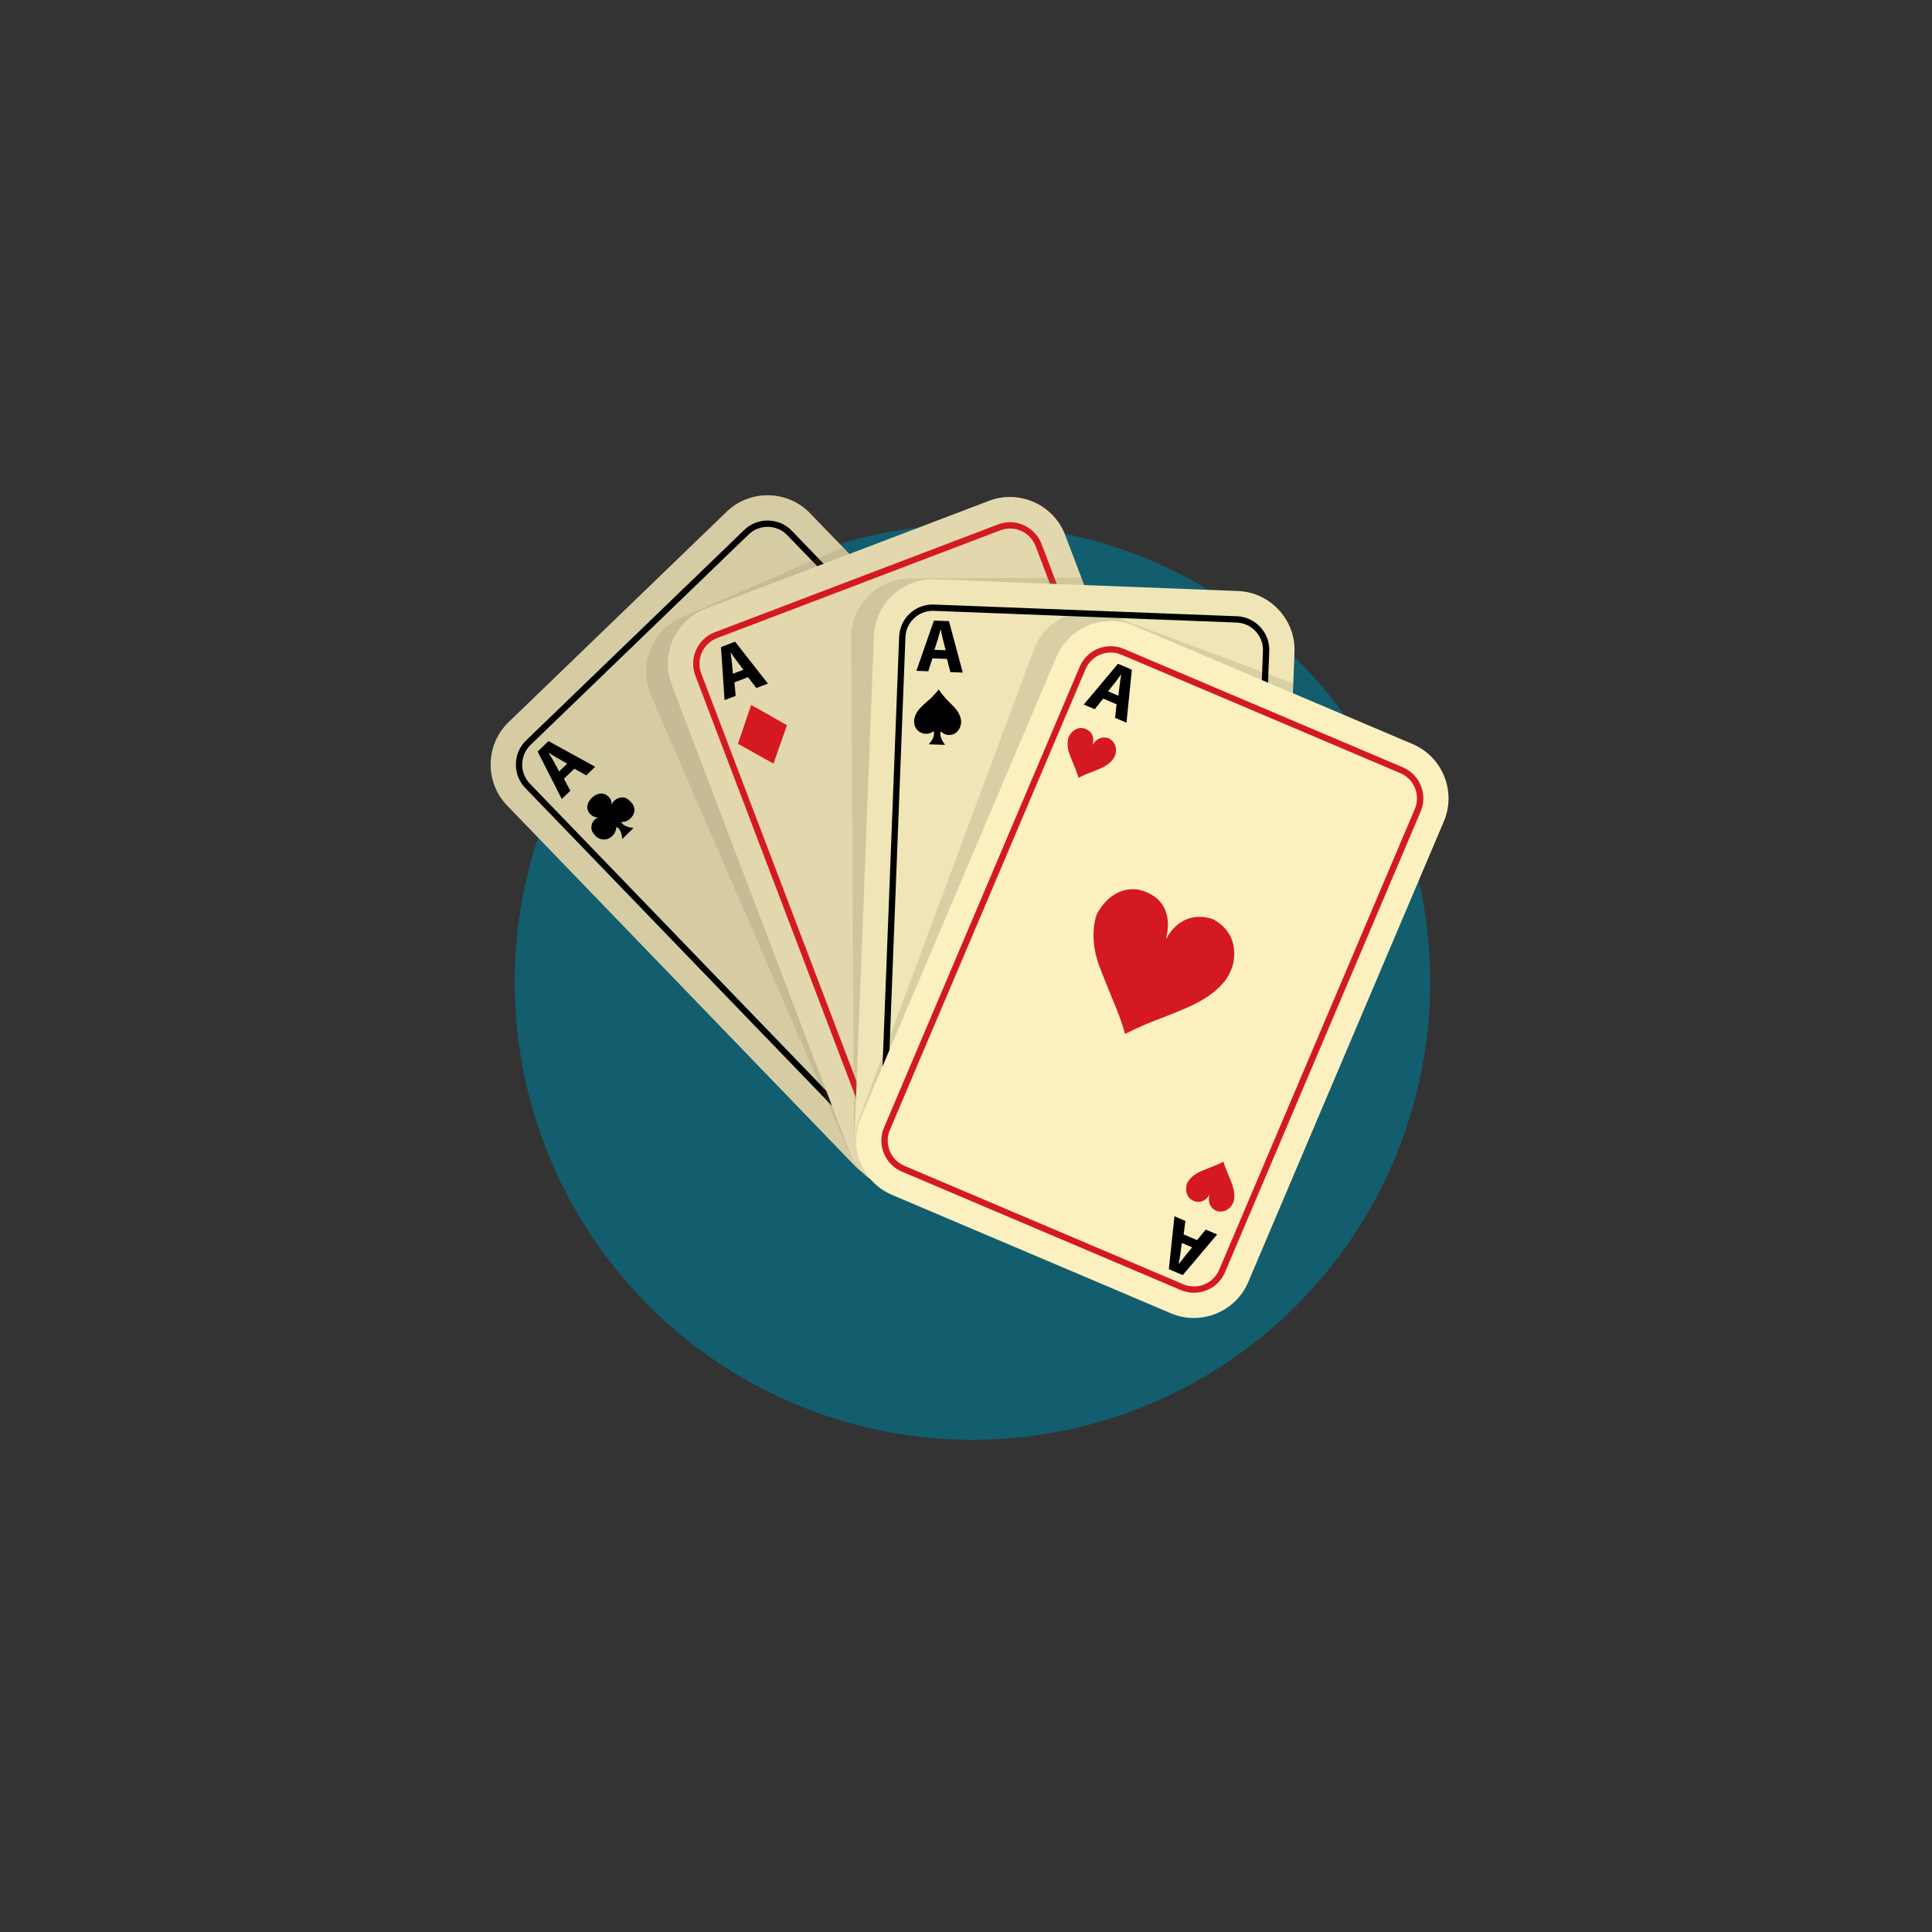 <?xml version="1.0" encoding="UTF-8" standalone="no" ?>
<!DOCTYPE svg PUBLIC "-//W3C//DTD SVG 1.1//EN" "http://www.w3.org/Graphics/SVG/1.1/DTD/svg11.dtd">
<svg xmlns="http://www.w3.org/2000/svg" xmlns:xlink="http://www.w3.org/1999/xlink" version="1.1" width="400" height="400" viewBox="0 0 400 400" xml:space="preserve">
<rect x="0" y="0" width="400" height="400" fill="#333333" stroke="none"/>
<desc>Created with Fabric.js 3.6.2</desc>
<defs>
</defs>
<g transform="matrix(0.39 0 0 0.39 201.33 203.32)" id="Layer_1_1_"  >
<circle style="stroke: none; stroke-width: 1; stroke-dasharray: none; stroke-linecap: butt; stroke-dashoffset: 0; stroke-linejoin: miter; stroke-miterlimit: 4; fill: rgb(18,94,110); fill-rule: nonzero; opacity: 1;"  cx="0" cy="0" r="243" />
</g>
<g transform="matrix(0.39 0 0 0.39 172.33 173.8)" id="Layer_2"  >
<path style="stroke: none; stroke-width: 1; stroke-dasharray: none; stroke-linecap: butt; stroke-dashoffset: 0; stroke-linejoin: miter; stroke-miterlimit: 4; fill: rgb(252,240,192); fill-rule: nonzero; opacity: 1;"  transform=" translate(-185.17, -188.94)" d="M 357.04 251.211 l -115.76 111.71 c -11.29 10.89 -28.83 11.56 -40.89 2.2 c -1.17 -0.89 -2.29 -1.89 -3.35 -2.99 L 12.52 170.911 c -11.95 -12.39 -11.6 -32.29 0.79 -44.24 l 115.76 -111.71 c 12.39 -11.95 32.29 -11.59 44.24 0.79 l 17.49 18.12 l 167.03 173.1 C 369.78 219.351 369.43 239.261 357.04 251.211 z" stroke-linecap="round" />
</g>
<g transform="matrix(0.39 0 0 0.39 172.33 173.8)" id="Layer_2"  >
<path style="stroke: none; stroke-width: 1; stroke-dasharray: none; stroke-linecap: butt; stroke-dashoffset: 0; stroke-linejoin: miter; stroke-miterlimit: 4; fill: rgb(0,0,0); fill-rule: nonzero; opacity: 0.15;"  transform=" translate(-185.17, -188.94)" d="M 357.04 251.211 l -115.76 111.71 c -11.29 10.89 -28.83 11.56 -40.89 2.2 c -1.17 -0.89 -2.29 -1.89 -3.35 -2.99 L 12.52 170.911 c -11.95 -12.39 -11.6 -32.29 0.79 -44.24 l 115.76 -111.71 c 12.39 -11.95 32.29 -11.59 44.24 0.79 l 17.49 18.12 l 167.03 173.1 C 369.78 219.351 369.43 239.261 357.04 251.211 z" stroke-linecap="round" />
</g>
<g transform="matrix(0.39 0 0 0.39 172.33 173.81)" id="Layer_2"  >
<path style="stroke: none; stroke-width: 1; stroke-dasharray: none; stroke-linecap: butt; stroke-dashoffset: 0; stroke-linejoin: miter; stroke-miterlimit: 4; fill: rgb(0,0,0); fill-rule: nonzero; opacity: 1;"  transform=" translate(-185.17, -188.94)" d="M 150.795 22.956 c 3.807 0 7.609 1.483 10.455 4.432 l 184.521 191.223 c 5.561 5.763 5.397 14.978 -0.366 20.539 L 229.638 350.86 c -2.814 2.716 -6.451 4.066 -10.084 4.066 c -3.807 0 -7.609 -1.483 -10.455 -4.432 L 24.578 159.27 c -5.561 -5.763 -5.397 -14.978 0.366 -20.539 L 140.711 27.022 C 143.526 24.307 147.163 22.956 150.795 22.956 M 150.795 19.604 c -4.658 0 -9.066 1.778 -12.412 5.006 L 22.617 136.319 c -3.432 3.311 -5.369 7.767 -5.454 12.546 c -0.085 4.779 1.692 9.301 5.003 12.733 l 184.521 191.223 c 3.396 3.519 7.965 5.457 12.867 5.457 c 4.658 0 9.066 -1.778 12.412 -5.006 l 115.767 -111.709 c 7.094 -6.845 7.296 -18.185 0.451 -25.279 L 163.663 25.061 C 160.267 21.542 155.697 19.604 150.795 19.604 L 150.795 19.604 z" stroke-linecap="round" />
</g>
<g transform="matrix(0.39 0 0 0.39 117.27 159.43)" id="Layer_2"  >
<path style="stroke: none; stroke-width: 1; stroke-dasharray: none; stroke-linecap: butt; stroke-dashoffset: 0; stroke-linejoin: miter; stroke-miterlimit: 4; fill: rgb(0,0,0); fill-rule: nonzero; opacity: 1;"  transform=" translate(-44.2, -152.15)" d="M 42.867 156.792 l 3.429 6.323 l -4.556 4.396 l -12.812 -25.164 l 5.766 -5.564 l 24.777 13.618 l -4.728 4.562 l -6.312 -3.541 L 42.867 156.792 z M 44.625 148.748 l -5.189 -2.955 c -1.459 -0.82 -3.196 -1.928 -4.597 -2.802 l -0.058 0.056 c 0.824 1.431 1.955 3.18 2.723 4.61 l 2.825 5.236 L 44.625 148.748 z" stroke-linecap="round" />
</g>
<g transform="matrix(0.39 0 0 0.39 227.1 188.91)" id="Layer_2"  >
<path style="stroke: none; stroke-width: 1; stroke-dasharray: none; stroke-linecap: butt; stroke-dashoffset: 0; stroke-linejoin: miter; stroke-miterlimit: 4; fill: rgb(0,0,0); fill-rule: nonzero; opacity: 1;"  transform=" translate(-325.38, -227.6)" d="M 326.471 223.191 l -3.314 -6.434 l 4.728 -4.562 l 12.726 25.247 l -5.766 5.564 l -24.691 -13.701 l 4.556 -4.396 l 6.197 3.652 L 326.471 223.191 z M 324.712 231.235 l 5.132 3.01 c 1.402 0.818 3.11 2.011 4.51 2.886 l 0.058 -0.056 c -0.824 -1.431 -1.869 -3.207 -2.636 -4.694 l -2.768 -5.292 L 324.712 231.235 z" stroke-linecap="round" />
</g>
<g transform="matrix(0.39 0 0 0.39 172.93 174.43)" id="Layer_2"  >
<path style="stroke: none; stroke-width: 1; stroke-dasharray: none; stroke-linecap: butt; stroke-dashoffset: 0; stroke-linejoin: miter; stroke-miterlimit: 4; fill: rgb(0,0,0); fill-rule: nonzero; opacity: 1;"  transform=" translate(-186.69, -190.54)" d="M 165.343 192.296 c -1.423 0.007 -2.813 -0.231 -4.187 -0.57 c -2.755 -0.68 -5.255 -1.895 -7.468 -3.669 c -1.316 -1.055 -2.526 -2.23 -3.515 -3.609 c -2.071 -2.888 -3.245 -6.082 -3.263 -9.664 c -0.009 -1.883 0.332 -3.707 0.933 -5.488 c 0.619 -1.834 1.496 -3.542 2.561 -5.151 c 1.28 -1.936 2.75 -3.721 4.409 -5.347 c 0.927 -0.908 1.957 -1.685 3.008 -2.44 c 1.322 -0.949 2.718 -1.77 4.18 -2.48 c 1.765 -0.857 3.604 -1.503 5.536 -1.865 c 2.091 -0.392 4.183 -0.421 6.275 0 c 2.093 0.421 4.007 1.262 5.778 2.439 c 0.852 0.567 1.664 1.187 2.402 1.899 c 0.173 0.167 0.359 0.32 0.546 0.471 c 0.683 0.55 1.272 1.189 1.81 1.88 c 1.992 2.555 3.101 5.471 3.54 8.66 c 0.132 0.955 0.197 1.914 0.197 2.878 c 0 0.117 -0.037 0.233 -0.056 0.348 c 0.03 -0.078 0.05 -0.079 0.058 -0.005 c -0.023 -0.008 -0.046 -0.017 -0.069 -0.025 c 0.132 -0.075 0.255 -0.161 0.308 -0.312 c 0.049 -0.142 0.092 -0.286 0.14 -0.428 c 0.518 -1.523 1.313 -2.887 2.324 -4.137 c 0.951 -1.175 2.048 -2.186 3.228 -3.125 c 1.83 -1.456 3.842 -2.559 6.063 -3.281 c 2.371 -0.77 4.8 -1.072 7.288 -0.867 c 2.626 0.216 5.048 1.039 7.262 2.463 c 0.783 0.503 1.553 1.027 2.205 1.704 c 0.188 0.195 0.402 0.359 0.663 0.448 c 1.588 1.645 3.175 3.291 4.763 4.936 c 0.014 0.191 0.121 0.337 0.239 0.475 c 1.363 1.605 2.269 3.462 2.975 5.425 c 0.667 1.856 0.999 3.774 1.002 5.749 c 0.002 2.008 -0.352 3.952 -1.046 5.83 c -0.809 2.192 -2.012 4.154 -3.498 5.957 c -0.942 1.143 -1.991 2.174 -3.088 3.158 c -1.21 1.086 -2.506 2.058 -3.924 2.87 c -1.664 0.952 -3.438 1.574 -5.32 1.905 c -1.516 0.266 -3.047 0.346 -4.583 0.349 c -0.3 0.001 -0.601 0.011 -0.901 0.022 c -0.136 0.005 -0.2 0.133 -0.137 0.254 c 0.305 0.592 0.703 1.124 1.12 1.635 c 0.666 0.817 1.411 1.558 2.23 2.228 c 2.075 1.696 4.423 2.889 6.924 3.802 c 3.154 1.152 6.417 1.825 9.754 2.155 c 0.209 0.021 0.417 0.048 0.623 0.087 c 0.031 0.006 0.067 0.098 0.062 0.145 c -0.006 0.054 -0.047 0.111 -0.088 0.153 c -0.189 0.193 -0.382 0.383 -0.576 0.572 c -2.243 2.181 -4.486 4.361 -6.728 6.544 c -1.487 1.448 -2.971 2.899 -4.457 4.348 c -2.068 2.016 -4.136 4.031 -6.206 6.045 c -0.215 0.209 -0.437 0.411 -0.65 0.61 c -0.071 -0.037 -0.158 -0.056 -0.164 -0.091 c -0.041 -0.205 -0.076 -0.412 -0.089 -0.62 c -0.093 -1.442 -0.25 -2.877 -0.491 -4.302 c -0.403 -2.38 -1.017 -4.7 -1.969 -6.925 c -0.594 -1.387 -1.304 -2.709 -2.179 -3.937 c -1.003 -1.406 -2.174 -2.65 -3.637 -3.593 c -0.327 -0.211 -0.676 -0.39 -1.021 -0.572 c -0.103 -0.054 -0.227 -0.07 -0.343 -0.1 c -0.078 -0.02 -0.213 0.058 -0.208 0.122 c 0.09 1.313 -0.222 2.571 -0.546 3.822 c -0.301 1.164 -0.667 2.31 -0.988 3.469 c -0.349 1.261 -0.954 2.397 -1.656 3.488 c -1.079 1.677 -2.339 3.204 -3.797 4.566 c -2.922 2.73 -6.307 4.597 -10.246 5.374 c -5.015 0.989 -9.683 0.074 -13.993 -2.669 c -1.35 -0.86 -2.583 -1.864 -3.684 -3.029 c -0.537 -0.568 -1.087 -1.126 -1.613 -1.704 c -1.116 -1.225 -2.135 -2.527 -3.023 -3.927 c -0.662 -1.044 -1.218 -2.143 -1.635 -3.309 c -0.551 -1.544 -0.824 -3.138 -0.84 -4.776 c -0.028 -2.739 0.423 -5.389 1.454 -7.934 c 0.894 -2.207 2.206 -4.123 3.931 -5.767 c 1.573 -1.499 3.372 -2.603 5.456 -3.233 c 0.232 -0.07 0.465 -0.133 0.599 -0.36 c 0.022 0.074 0.014 0.085 -0.026 0.031 C 165.303 192.301 165.323 192.299 165.343 192.296 z" stroke-linecap="round" />
</g>
<g transform="matrix(0.39 0 0 0.39 126.47 169.05)" id="Layer_2"  >
<path style="stroke: none; stroke-width: 1; stroke-dasharray: none; stroke-linecap: butt; stroke-dashoffset: 0; stroke-linejoin: miter; stroke-miterlimit: 4; fill: rgb(0,0,0); fill-rule: nonzero; opacity: 1;"  transform=" translate(-67.77, -176.76)" d="M 61.054 177.313 c -0.448 0.002 -0.886 -0.073 -1.319 -0.18 c -0.868 -0.214 -1.655 -0.597 -2.352 -1.155 c -0.415 -0.332 -0.796 -0.702 -1.107 -1.136 c -0.652 -0.909 -1.022 -1.915 -1.028 -3.043 c -0.003 -0.593 0.105 -1.167 0.294 -1.728 c 0.195 -0.578 0.471 -1.115 0.806 -1.622 c 0.403 -0.61 0.866 -1.172 1.389 -1.684 c 0.292 -0.286 0.616 -0.531 0.947 -0.768 c 0.416 -0.299 0.856 -0.557 1.316 -0.781 c 0.556 -0.27 1.135 -0.473 1.743 -0.587 c 0.659 -0.123 1.317 -0.132 1.976 0 c 0.659 0.133 1.262 0.397 1.819 0.768 c 0.268 0.178 0.524 0.374 0.756 0.598 c 0.054 0.052 0.113 0.101 0.172 0.148 c 0.215 0.173 0.4 0.375 0.57 0.592 c 0.627 0.805 0.976 1.723 1.115 2.727 c 0.041 0.301 0.062 0.603 0.062 0.906 c 0 0.037 -0.012 0.073 -0.018 0.11 c 0.01 -0.024 0.016 -0.025 0.018 -0.002 c -0.007 -0.003 -0.015 -0.005 -0.022 -0.008 c 0.042 -0.024 0.08 -0.051 0.097 -0.098 c 0.016 -0.045 0.029 -0.09 0.044 -0.135 c 0.163 -0.48 0.413 -0.909 0.732 -1.303 c 0.299 -0.37 0.645 -0.688 1.017 -0.984 c 0.576 -0.458 1.21 -0.806 1.909 -1.033 c 0.747 -0.242 1.512 -0.337 2.295 -0.273 c 0.827 0.068 1.59 0.327 2.287 0.776 c 0.247 0.158 0.489 0.324 0.694 0.537 c 0.059 0.061 0.126 0.113 0.209 0.141 c 0.5 0.518 1 1.036 1.5 1.554 c 0.005 0.06 0.038 0.106 0.075 0.15 c 0.429 0.505 0.715 1.09 0.937 1.709 c 0.21 0.584 0.315 1.188 0.315 1.81 c 0.001 0.632 -0.111 1.244 -0.329 1.836 c -0.255 0.69 -0.634 1.308 -1.101 1.876 c -0.297 0.36 -0.627 0.685 -0.972 0.995 c -0.381 0.342 -0.789 0.648 -1.236 0.904 c -0.524 0.3 -1.083 0.496 -1.675 0.6 c -0.477 0.084 -0.96 0.109 -1.443 0.11 c -0.095 0 -0.189 0.003 -0.284 0.007 c -0.043 0.002 -0.063 0.042 -0.043 0.08 c 0.096 0.186 0.221 0.354 0.353 0.515 c 0.21 0.257 0.444 0.491 0.702 0.702 c 0.653 0.534 1.393 0.91 2.18 1.197 c 0.993 0.363 2.021 0.575 3.072 0.679 c 0.066 0.007 0.131 0.015 0.196 0.028 c 0.01 0.002 0.021 0.031 0.02 0.046 c -0.002 0.017 -0.015 0.035 -0.028 0.048 c -0.06 0.061 -0.12 0.121 -0.181 0.18 c -0.706 0.687 -1.413 1.373 -2.119 2.061 c -0.468 0.456 -0.936 0.913 -1.404 1.369 c -0.651 0.635 -1.303 1.269 -1.954 1.904 c -0.068 0.066 -0.138 0.129 -0.205 0.192 c -0.022 -0.012 -0.05 -0.018 -0.052 -0.029 c -0.013 -0.064 -0.024 -0.13 -0.028 -0.195 c -0.029 -0.454 -0.079 -0.906 -0.155 -1.355 c -0.127 -0.749 -0.32 -1.48 -0.62 -2.181 c -0.187 -0.437 -0.411 -0.853 -0.686 -1.24 c -0.316 -0.443 -0.685 -0.835 -1.145 -1.131 c -0.103 -0.066 -0.213 -0.123 -0.322 -0.18 c -0.032 -0.017 -0.072 -0.022 -0.108 -0.031 c -0.024 -0.006 -0.067 0.018 -0.066 0.038 c 0.028 0.413 -0.07 0.81 -0.172 1.204 c -0.095 0.366 -0.21 0.728 -0.311 1.092 c -0.11 0.397 -0.3 0.755 -0.522 1.098 c -0.34 0.528 -0.737 1.009 -1.196 1.438 c -0.92 0.86 -1.986 1.448 -3.227 1.692 c -1.579 0.311 -3.049 0.023 -4.407 -0.841 c -0.425 -0.271 -0.813 -0.587 -1.16 -0.954 c -0.169 -0.179 -0.342 -0.354 -0.508 -0.536 c -0.351 -0.386 -0.672 -0.796 -0.952 -1.237 c -0.209 -0.329 -0.384 -0.675 -0.515 -1.042 c -0.174 -0.486 -0.259 -0.988 -0.265 -1.504 c -0.009 -0.862 0.133 -1.697 0.458 -2.498 c 0.281 -0.695 0.695 -1.298 1.238 -1.816 c 0.495 -0.472 1.062 -0.82 1.718 -1.018 c 0.073 -0.022 0.147 -0.042 0.189 -0.113 c 0.007 0.023 0.004 0.027 -0.008 0.01 C 61.041 177.314 61.048 177.313 61.054 177.313 z" stroke-linecap="round" />
</g>
<g transform="matrix(0.39 0 0 0.39 217.66 179.14)" id="Layer_2"  >
<path style="stroke: none; stroke-width: 1; stroke-dasharray: none; stroke-linecap: butt; stroke-dashoffset: 0; stroke-linejoin: miter; stroke-miterlimit: 4; fill: rgb(0,0,0); fill-rule: nonzero; opacity: 1;"  transform=" translate(-301.2, -202.6)" d="M 300.562 209.149 c -0.018 0.448 0.041 0.888 0.132 1.324 c 0.183 0.875 0.537 1.675 1.071 2.391 c 0.317 0.426 0.673 0.82 1.096 1.147 c 0.886 0.684 1.878 1.09 3.005 1.136 c 0.592 0.024 1.17 -0.063 1.738 -0.232 c 0.584 -0.174 1.132 -0.431 1.65 -0.748 c 0.624 -0.381 1.202 -0.824 1.732 -1.328 c 0.296 -0.281 0.552 -0.597 0.802 -0.919 c 0.314 -0.405 0.588 -0.835 0.827 -1.288 c 0.29 -0.546 0.514 -1.117 0.649 -1.721 c 0.147 -0.654 0.179 -1.312 0.07 -1.975 c -0.109 -0.663 -0.352 -1.275 -0.703 -1.846 c -0.169 -0.274 -0.355 -0.537 -0.571 -0.777 c -0.051 -0.056 -0.097 -0.117 -0.142 -0.177 c -0.166 -0.221 -0.36 -0.414 -0.571 -0.591 c -0.782 -0.656 -1.687 -1.037 -2.686 -1.211 c -0.299 -0.052 -0.6 -0.084 -0.903 -0.094 c -0.037 -0.001 -0.074 0.009 -0.11 0.014 c 0.025 -0.009 0.025 -0.015 0.002 -0.018 c 0.002 0.007 0.005 0.015 0.007 0.022 c 0.025 -0.041 0.053 -0.078 0.102 -0.093 c 0.045 -0.014 0.091 -0.026 0.136 -0.039 c 0.485 -0.146 0.923 -0.381 1.328 -0.685 c 0.381 -0.286 0.711 -0.62 1.02 -0.981 c 0.479 -0.56 0.849 -1.18 1.101 -1.871 c 0.269 -0.737 0.391 -1.499 0.355 -2.284 c -0.038 -0.829 -0.27 -1.6 -0.694 -2.313 c -0.15 -0.252 -0.306 -0.5 -0.511 -0.713 c -0.059 -0.061 -0.108 -0.13 -0.133 -0.214 c -0.5 -0.518 -1 -1.036 -1.5 -1.554 c -0.06 -0.007 -0.105 -0.042 -0.147 -0.08 c -0.49 -0.447 -1.064 -0.753 -1.674 -0.997 c -0.577 -0.231 -1.176 -0.357 -1.798 -0.38 c -0.632 -0.023 -1.248 0.067 -1.847 0.264 c -0.699 0.23 -1.33 0.587 -1.914 1.034 c -0.37 0.284 -0.707 0.602 -1.029 0.936 c -0.355 0.369 -0.676 0.766 -0.947 1.203 c -0.318 0.513 -0.534 1.064 -0.659 1.653 c -0.101 0.474 -0.143 0.955 -0.161 1.439 c -0.004 0.094 -0.01 0.189 -0.017 0.283 c -0.003 0.043 -0.044 0.061 -0.082 0.04 c -0.183 -0.103 -0.346 -0.234 -0.502 -0.371 c -0.25 -0.219 -0.474 -0.461 -0.676 -0.727 c -0.51 -0.672 -0.859 -1.425 -1.119 -2.222 c -0.327 -1.006 -0.502 -2.04 -0.569 -3.094 c -0.004 -0.066 -0.01 -0.132 -0.021 -0.197 c -0.002 -0.01 -0.03 -0.022 -0.045 -0.021 c -0.017 0.001 -0.035 0.014 -0.049 0.026 c -0.063 0.057 -0.125 0.116 -0.187 0.175 c -0.712 0.681 -1.423 1.363 -2.135 2.044 c -0.472 0.452 -0.946 0.903 -1.418 1.354 c -0.658 0.628 -1.315 1.257 -1.972 1.885 c -0.068 0.065 -0.134 0.133 -0.199 0.198 c 0.011 0.023 0.016 0.05 0.027 0.053 c 0.064 0.015 0.129 0.028 0.194 0.035 c 0.453 0.045 0.903 0.111 1.348 0.203 c 0.744 0.154 1.468 0.373 2.157 0.697 c 0.43 0.202 0.838 0.441 1.215 0.73 c 0.431 0.331 0.81 0.714 1.09 1.185 c 0.063 0.105 0.115 0.217 0.169 0.328 c 0.016 0.033 0.019 0.072 0.028 0.109 c 0.005 0.025 -0.021 0.066 -0.041 0.064 c -0.412 -0.043 -0.812 0.041 -1.209 0.129 c -0.37 0.082 -0.735 0.184 -1.103 0.272 c -0.401 0.096 -0.765 0.273 -1.116 0.482 c -0.54 0.321 -1.035 0.7 -1.48 1.144 c -0.892 0.889 -1.518 1.933 -1.806 3.164 c -0.368 1.567 -0.132 3.046 0.683 4.434 c 0.255 0.435 0.558 0.834 0.912 1.193 c 0.173 0.175 0.342 0.355 0.518 0.527 c 0.373 0.365 0.771 0.7 1.202 0.996 c 0.321 0.22 0.661 0.407 1.023 0.552 c 0.48 0.191 0.978 0.294 1.494 0.318 c 0.862 0.04 1.701 -0.073 2.513 -0.369 c 0.704 -0.257 1.322 -0.648 1.859 -1.172 c 0.489 -0.478 0.857 -1.032 1.079 -1.681 c 0.025 -0.072 0.047 -0.145 0.12 -0.185 c -0.023 -0.008 -0.026 -0.005 -0.01 0.008 C 300.56 209.162 300.561 209.156 300.562 209.149 z" stroke-linecap="round" />
</g>
<g transform="matrix(0.39 0 0 0.39 188.42 179.2)" id="Layer_2"  >
<path style="stroke: none; stroke-width: 1; stroke-dasharray: none; stroke-linecap: butt; stroke-dashoffset: 0; stroke-linejoin: miter; stroke-miterlimit: 4; fill: rgb(252,240,192); fill-rule: nonzero; opacity: 0.1;"  transform=" translate(-226.35, -202.76)" d="M 357.04 251.211 l -115.76 111.71 c -11.29 10.89 -28.83 11.56 -40.89 2.2 c -2.47 -2.58 -4.52 -5.63 -6.02 -9.08 L 88.69 112.221 c -6.84 -15.79 0.48 -34.31 16.27 -41.15 l 85.84 -37.2 l 167.03 173.1 C 369.78 219.351 369.43 239.261 357.04 251.211 z" stroke-linecap="round" />
</g>
<g transform="matrix(0.39 0 0 0.39 188.42 179.2)" id="Layer_2"  >
<path style="stroke: none; stroke-width: 1; stroke-dasharray: none; stroke-linecap: butt; stroke-dashoffset: 0; stroke-linejoin: miter; stroke-miterlimit: 4; fill: rgb(0,0,0); fill-rule: nonzero; opacity: 0.1;"  transform=" translate(-226.35, -202.76)" d="M 357.04 251.211 l -115.76 111.71 c -11.29 10.89 -28.83 11.56 -40.89 2.2 c -2.47 -2.58 -4.52 -5.63 -6.02 -9.08 L 88.69 112.221 c -6.84 -15.79 0.48 -34.31 16.27 -41.15 l 85.84 -37.2 l 167.03 173.1 C 369.78 219.351 369.43 239.261 357.04 251.211 z" stroke-linecap="round" />
</g>
<g transform="matrix(0.39 0 0 0.39 198.23 174.68)" id="Layer_2"  >
<path style="stroke: none; stroke-width: 1; stroke-dasharray: none; stroke-linecap: butt; stroke-dashoffset: 0; stroke-linejoin: miter; stroke-miterlimit: 4; fill: rgb(252,240,192); fill-rule: nonzero; opacity: 1;"  transform=" translate(-251.47, -191.17)" d="M 385.03 315.981 l -150.35 57.22 c -9.85 3.75 -20.49 2.14 -28.66 -3.38 c -0.01 0 -0.02 -0.01 -0.03 -0.02 c -5.15 -3.48 -9.31 -8.51 -11.68 -14.72 l -94.52 -248.35 c -6.12 -16.09 2.03 -34.25 18.12 -40.37 l 150.35 -57.22 c 16.08 -6.12 34.25 2.03 40.37 18.11 l 8.59 22.58 l 85.93 225.78 C 409.27 291.691 401.12 309.861 385.03 315.981 z" stroke-linecap="round" />
</g>
<g transform="matrix(0.39 0 0 0.39 198.23 174.68)" id="Layer_2"  >
<path style="stroke: none; stroke-width: 1; stroke-dasharray: none; stroke-linecap: butt; stroke-dashoffset: 0; stroke-linejoin: miter; stroke-miterlimit: 4; fill: rgb(0,0,0); fill-rule: nonzero; opacity: 0.1;"  transform=" translate(-251.47, -191.17)" d="M 385.03 315.981 l -150.35 57.22 c -9.85 3.75 -20.49 2.14 -28.66 -3.38 c -0.01 0 -0.02 -0.01 -0.03 -0.02 c -5.15 -3.48 -9.31 -8.51 -11.68 -14.72 l -94.52 -248.35 c -6.12 -16.09 2.03 -34.25 18.12 -40.37 l 150.35 -57.22 c 16.08 -6.12 34.25 2.03 40.37 18.11 l 8.59 22.58 l 85.93 225.78 C 409.27 291.691 401.12 309.861 385.03 315.981 z" stroke-linecap="round" />
</g>
<g transform="matrix(0.39 0 0 0.39 198.23 174.68)" id="Layer_2"  >
<path style="stroke: none; stroke-width: 1; stroke-dasharray: none; stroke-linecap: butt; stroke-dashoffset: 0; stroke-linejoin: miter; stroke-miterlimit: 4; fill: rgb(212,25,32); fill-rule: nonzero; opacity: 1;"  transform=" translate(-251.47, -191.17)" d="M 279.373 23.854 c 5.858 0 11.388 3.568 13.592 9.36 l 94.516 248.357 c 2.849 7.485 -0.924 15.894 -8.409 18.742 l -150.355 57.22 c -1.694 0.645 -3.437 0.95 -5.15 0.95 c -5.858 0 -11.388 -3.568 -13.592 -9.36 l -94.516 -248.357 c -2.849 -7.485 0.924 -15.894 8.409 -18.742 l 150.355 -57.22 C 275.917 24.159 277.659 23.854 279.373 23.854 M 279.374 20.502 h -0.001 c -2.169 0 -4.303 0.394 -6.342 1.17 l -150.355 57.22 c -4.457 1.696 -7.989 5.032 -9.946 9.393 s -2.1 9.217 -0.404 13.674 l 94.516 248.357 c 2.622 6.89 9.344 11.52 16.725 11.52 c 2.169 0 4.303 -0.393 6.342 -1.17 l 150.355 -57.22 c 4.457 -1.696 7.989 -5.032 9.946 -9.393 s 2.1 -9.217 0.404 -13.674 L 296.098 32.021 C 293.476 25.131 286.755 20.502 279.374 20.502 L 279.374 20.502 z" stroke-linecap="round" />
</g>
<g transform="matrix(0.39 0 0 0.39 154.13 138.9)" id="Layer_2"  >
<path style="stroke: none; stroke-width: 1; stroke-dasharray: none; stroke-linecap: butt; stroke-dashoffset: 0; stroke-linejoin: miter; stroke-miterlimit: 4; fill: rgb(0,0,0); fill-rule: nonzero; opacity: 1;"  transform=" translate(-138.57, -99.58)" d="M 133.249 105.676 l 0.668 7.162 L 128 115.089 l -1.89 -28.174 l 7.489 -2.85 l 17.431 22.26 l -6.141 2.337 l -4.413 -5.737 L 133.249 105.676 z M 138.028 98.97 l -3.611 -4.757 c -1.019 -1.327 -2.181 -3.029 -3.126 -4.383 l -0.075 0.029 c 0.195 1.64 0.548 3.692 0.692 5.309 l 0.54 5.925 L 138.028 98.97 z" stroke-linecap="round" />
</g>
<g transform="matrix(0.39 0 0 0.39 241.77 211)" id="Layer_2"  >
<path style="stroke: none; stroke-width: 1; stroke-dasharray: none; stroke-linecap: butt; stroke-dashoffset: 0; stroke-linejoin: miter; stroke-miterlimit: 4; fill: rgb(0,0,0); fill-rule: nonzero; opacity: 1;"  transform=" translate(-362.93, -284.17)" d="M 367.934 278.195 l -0.518 -7.219 l 6.141 -2.337 l 1.779 28.217 l -7.489 2.85 l -17.319 -22.303 l 5.917 -2.252 l 4.263 5.794 L 367.934 278.195 z M 363.155 284.901 l 3.536 4.785 c 0.968 1.304 2.069 3.071 3.013 4.426 l 0.075 -0.029 c -0.195 -1.64 -0.458 -3.683 -0.579 -5.352 l -0.465 -5.954 L 363.155 284.901 z" stroke-linecap="round" />
</g>
<g transform="matrix(0.39 0 0 0.39 198.28 174.68)" id="Layer_2"  >
<path style="stroke: none; stroke-width: 1; stroke-dasharray: none; stroke-linecap: butt; stroke-dashoffset: 0; stroke-linejoin: miter; stroke-miterlimit: 4; fill: rgb(212,25,32); fill-rule: nonzero; opacity: 1;"  transform=" translate(-251.6, -191.19)" d="M 266.937 231.909 c -0.168 0.044 -0.284 -0.053 -0.403 -0.118 c -0.691 -0.379 -1.379 -0.763 -2.068 -1.147 c -13.359 -7.43 -26.718 -14.861 -40.077 -22.291 c -2.017 -1.122 -4.035 -2.244 -6.052 -3.366 c -0.172 -0.096 -0.345 -0.191 -0.515 -0.29 c -0.309 -0.179 -0.33 -0.227 -0.232 -0.533 c 0.051 -0.161 0.106 -0.321 0.16 -0.481 c 5.935 -17.487 11.871 -34.974 17.808 -52.461 c 0.081 -0.239 0.178 -0.472 0.279 -0.703 c 0.016 -0.037 0.101 -0.077 0.137 -0.065 c 0.132 0.045 0.261 0.103 0.382 0.172 c 1.374 0.773 2.747 1.548 4.119 2.323 c 8.898 5.026 17.795 10.051 26.692 15.077 c 5.981 3.378 11.961 6.757 17.941 10.137 c 0.17 0.096 0.334 0.207 0.492 0.322 c 0.038 0.027 0.069 0.101 0.062 0.148 c -0.022 0.138 -0.053 0.276 -0.099 0.408 c -0.324 0.931 -0.652 1.86 -0.979 2.789 c -5.05 14.368 -10.101 28.736 -15.151 43.104 c -0.738 2.098 -1.476 4.196 -2.217 6.293 C 267.134 231.46 267.085 231.71 266.937 231.909 z" stroke-linecap="round" />
</g>
<g transform="matrix(0.39 0 0 0.39 157.86 152.02)" id="Layer_2"  >
<path style="stroke: none; stroke-width: 1; stroke-dasharray: none; stroke-linecap: butt; stroke-dashoffset: 0; stroke-linejoin: miter; stroke-miterlimit: 4; fill: rgb(212,25,32); fill-rule: nonzero; opacity: 1;"  transform=" translate(-148.12, -133.18)" d="M 153.962 148.707 c -0.064 0.017 -0.108 -0.02 -0.154 -0.045 c -0.263 -0.145 -0.526 -0.291 -0.788 -0.437 c -5.093 -2.833 -10.186 -5.665 -15.278 -8.498 c -0.769 -0.428 -1.538 -0.855 -2.307 -1.283 c -0.066 -0.037 -0.131 -0.073 -0.196 -0.111 c -0.118 -0.068 -0.126 -0.086 -0.089 -0.203 c 0.019 -0.061 0.04 -0.122 0.061 -0.183 c 2.263 -6.667 4.525 -13.333 6.789 -19.999 c 0.031 -0.091 0.068 -0.18 0.106 -0.268 c 0.006 -0.014 0.039 -0.029 0.052 -0.025 c 0.05 0.017 0.099 0.039 0.146 0.065 c 0.524 0.295 1.047 0.59 1.57 0.886 c 3.392 1.916 6.784 3.832 10.176 5.748 c 2.28 1.288 4.56 2.576 6.839 3.865 c 0.065 0.037 0.127 0.079 0.188 0.123 c 0.014 0.01 0.026 0.039 0.024 0.056 c -0.008 0.053 -0.02 0.105 -0.038 0.156 c -0.123 0.355 -0.248 0.709 -0.373 1.063 c -1.925 5.478 -3.851 10.955 -5.776 16.433 c -0.281 0.8 -0.563 1.6 -0.845 2.399 C 154.037 148.536 154.019 148.631 153.962 148.707 z" stroke-linecap="round" />
</g>
<g transform="matrix(0.39 0 0 0.39 238.01 197.62)" id="Layer_2"  >
<path style="stroke: none; stroke-width: 1; stroke-dasharray: none; stroke-linecap: butt; stroke-dashoffset: 0; stroke-linejoin: miter; stroke-miterlimit: 4; fill: rgb(212,25,32); fill-rule: nonzero; opacity: 1;"  transform=" translate(-353.29, -249.91)" d="M 359.139 265.43 c -0.064 0.017 -0.108 -0.02 -0.154 -0.045 c -0.263 -0.145 -0.526 -0.291 -0.788 -0.437 c -5.093 -2.833 -10.186 -5.665 -15.278 -8.498 c -0.769 -0.428 -1.538 -0.855 -2.307 -1.283 c -0.066 -0.037 -0.131 -0.073 -0.196 -0.111 c -0.118 -0.068 -0.126 -0.086 -0.089 -0.203 c 0.019 -0.061 0.04 -0.122 0.061 -0.183 c 2.263 -6.667 4.525 -13.333 6.789 -19.999 c 0.031 -0.091 0.068 -0.18 0.106 -0.268 c 0.006 -0.014 0.039 -0.029 0.052 -0.025 c 0.05 0.017 0.099 0.039 0.146 0.065 c 0.524 0.295 1.047 0.59 1.57 0.886 c 3.392 1.916 6.784 3.832 10.176 5.748 c 2.28 1.288 4.56 2.576 6.839 3.865 c 0.065 0.037 0.127 0.079 0.188 0.123 c 0.014 0.01 0.026 0.039 0.024 0.056 c -0.008 0.053 -0.02 0.105 -0.038 0.155 c -0.123 0.355 -0.248 0.709 -0.373 1.063 c -1.925 5.478 -3.851 10.955 -5.776 16.433 c -0.281 0.8 -0.563 1.6 -0.845 2.399 C 359.214 265.259 359.196 265.355 359.139 265.43 z" stroke-linecap="round" />
</g>
<g transform="matrix(0.39 0 0 0.39 217.22 183.02)" id="Layer_2"  >
<path style="stroke: none; stroke-width: 1; stroke-dasharray: none; stroke-linecap: butt; stroke-dashoffset: 0; stroke-linejoin: miter; stroke-miterlimit: 4; fill: rgb(252,240,192); fill-rule: nonzero; opacity: 0.1;"  transform=" translate(-300.09, -212.53)" d="M 385.03 315.981 l -150.35 57.22 c -9.85 3.75 -20.49 2.14 -28.66 -3.38 c -0.01 0 -0.02 -0.01 -0.03 -0.02 c -5.84 -5.66 -9.5 -13.56 -9.55 -22.28 l -1.45 -265.73 c -0.1 -17.21 13.9 -31.36 31.11 -31.46 l 91.12 -0.5 l 85.93 225.78 C 409.27 291.691 401.12 309.861 385.03 315.981 z" stroke-linecap="round" />
</g>
<g transform="matrix(0.39 0 0 0.39 217.22 183.02)" id="Layer_2"  >
<path style="stroke: none; stroke-width: 1; stroke-dasharray: none; stroke-linecap: butt; stroke-dashoffset: 0; stroke-linejoin: miter; stroke-miterlimit: 4; fill: rgb(0,0,0); fill-rule: nonzero; opacity: 0.1;"  transform=" translate(-300.09, -212.53)" d="M 385.03 315.981 l -150.35 57.22 c -9.85 3.75 -20.49 2.14 -28.66 -3.38 c -0.01 0 -0.02 -0.01 -0.03 -0.02 c -5.84 -5.66 -9.5 -13.56 -9.55 -22.28 l -1.45 -265.73 c -0.1 -17.21 13.9 -31.36 31.11 -31.46 l 91.12 -0.5 l 85.93 225.78 C 409.27 291.691 401.12 309.861 385.03 315.981 z" stroke-linecap="round" />
</g>
<g transform="matrix(0.39 0 0 0.39 222.47 185.12)" id="Layer_2"  >
<path style="stroke: none; stroke-width: 1; stroke-dasharray: none; stroke-linecap: butt; stroke-dashoffset: 0; stroke-linejoin: miter; stroke-miterlimit: 4; fill: rgb(252,240,192); fill-rule: nonzero; opacity: 1;"  transform=" translate(-313.52, -217.91)" d="M 430.29 89.461 l -0.64 16.58 l -9.63 248.96 c -0.66 17.19 -15.27 30.72 -32.47 30.05 l -160.75 -6.22 c -8.4 -0.32 -15.92 -3.97 -21.34 -9.62 c -5.68 -5.92 -9.06 -14.05 -8.72 -22.85 l 10.27 -265.53 c 0.67 -17.2 15.28 -30.72 32.47 -30.06 l 160.76 6.22 C 417.43 57.651 430.96 72.271 430.29 89.461 z" stroke-linecap="round" />
</g>
<g transform="matrix(0.39 0 0 0.39 222.47 185.12)" id="Layer_2"  >
<path style="stroke: none; stroke-width: 1; stroke-dasharray: none; stroke-linecap: butt; stroke-dashoffset: 0; stroke-linejoin: miter; stroke-miterlimit: 4; fill: rgb(0,0,0); fill-rule: nonzero; opacity: 0.05;"  transform=" translate(-313.52, -217.91)" d="M 430.29 89.461 l -0.64 16.58 l -9.63 248.96 c -0.66 17.19 -15.27 30.72 -32.47 30.05 l -160.75 -6.22 c -8.4 -0.32 -15.92 -3.97 -21.34 -9.62 c -5.68 -5.92 -9.06 -14.05 -8.72 -22.85 l 10.27 -265.53 c 0.67 -17.2 15.28 -30.72 32.47 -30.06 l 160.76 6.22 C 417.43 57.651 430.96 72.271 430.29 89.461 z" stroke-linecap="round" />
</g>
<g transform="matrix(0.39 0 0 0.39 222.47 185.12)" id="Layer_2"  >
<path style="stroke: none; stroke-width: 1; stroke-dasharray: none; stroke-linecap: butt; stroke-dashoffset: 0; stroke-linejoin: miter; stroke-miterlimit: 4; fill: rgb(0,0,0); fill-rule: nonzero; opacity: 1;"  transform=" translate(-313.52, -217.91)" d="M 238.266 67.511 c 0.189 0 0.378 0.004 0.568 0.011 l 160.755 6.217 c 8.003 0.31 14.263 7.073 13.953 15.076 L 403.274 354.35 c -0.302 7.813 -6.756 13.965 -14.508 13.965 c -0.189 0 -0.378 -0.004 -0.568 -0.011 l -160.755 -6.217 c -8.003 -0.309 -14.263 -7.073 -13.954 -15.076 l 10.269 -265.535 C 224.061 73.663 230.514 67.512 238.266 67.511 M 238.266 64.159 L 238.266 64.159 c -9.641 0.001 -17.485 7.55 -17.857 17.187 L 210.14 346.881 c -0.184 4.766 1.502 9.322 4.749 12.83 s 7.659 5.541 12.425 5.726 l 160.755 6.217 c 0.234 0.009 0.466 0.013 0.698 0.013 c 9.641 0 17.485 -7.549 17.857 -17.187 l 10.269 -265.535 c 0.381 -9.851 -7.323 -18.174 -17.174 -18.555 l -160.755 -6.217 C 238.73 64.164 238.499 64.159 238.266 64.159 L 238.266 64.159 z" stroke-linecap="round" />
</g>
<g transform="matrix(0.39 0 0 0.39 194.53 133.87)" id="Layer_2"  >
<path style="stroke: none; stroke-width: 1; stroke-dasharray: none; stroke-linecap: butt; stroke-dashoffset: 0; stroke-linejoin: miter; stroke-miterlimit: 4; fill: rgb(0,0,0); fill-rule: nonzero; opacity: 1;"  transform=" translate(-242, -86.71)" d="M 238.207 92.959 l -2.19 6.852 l -6.326 -0.245 l 9.292 -26.665 l 8.007 0.31 l 7.324 27.308 l -6.566 -0.254 l -1.814 -7.006 L 238.207 92.959 z M 245.23 88.659 l -1.46 -5.79 c -0.418 -1.62 -0.821 -3.641 -1.16 -5.257 l -0.08 -0.003 c -0.462 1.585 -0.941 3.612 -1.442 5.156 l -1.823 5.664 L 245.23 88.659 z" stroke-linecap="round" />
</g>
<g transform="matrix(0.39 0 0 0.39 249.69 236.66)" id="Layer_2"  >
<path style="stroke: none; stroke-width: 1; stroke-dasharray: none; stroke-linecap: butt; stroke-dashoffset: 0; stroke-linejoin: miter; stroke-miterlimit: 4; fill: rgb(0,0,0); fill-rule: nonzero; opacity: 1;"  transform=" translate(-383.21, -349.85)" d="M 386.609 343.591 l 2.35 -6.845 l 6.566 0.254 l -9.411 26.661 l -8.007 -0.31 l -7.204 -27.303 l 6.326 0.245 l 1.654 7 L 386.609 343.591 z M 379.587 347.89 l 1.38 5.787 c 0.38 1.578 0.701 3.636 1.04 5.252 l 0.08 0.003 c 0.463 -1.585 1.02 -3.568 1.563 -5.152 l 1.903 -5.66 L 379.587 347.89 z" stroke-linecap="round" />
</g>
<g transform="matrix(0.39 0 0 0.39 222.35 185.19)" id="Layer_2"  >
<path style="stroke: none; stroke-width: 1; stroke-dasharray: none; stroke-linecap: butt; stroke-dashoffset: 0; stroke-linejoin: miter; stroke-miterlimit: 4; fill: rgb(0,0,0); fill-rule: nonzero; opacity: 1;"  transform=" translate(-313.23, -218.1)" d="M 318.049 240.557 c -0.076 0.206 -0.167 0.391 -0.214 0.586 c -0.235 0.971 -0.32 1.96 -0.342 2.956 c -0.047 2.098 0.344 4.127 0.965 6.12 c 0.532 1.707 1.239 3.342 2.067 4.924 c 1.142 2.181 2.477 4.239 3.995 6.177 c 0.162 0.207 0.317 0.419 0.478 0.627 c 0.041 0.054 0.052 0.11 0.002 0.158 c -0.037 0.036 -0.089 0.07 -0.138 0.078 c -0.086 0.014 -0.175 0.012 -0.262 0.009 c -1.227 -0.034 -2.455 -0.065 -3.682 -0.106 c -2.951 -0.1 -5.902 -0.205 -8.853 -0.308 c -3.828 -0.134 -7.656 -0.269 -11.483 -0.404 c -0.438 -0.015 -0.876 -0.034 -1.314 -0.051 c -0.072 -0.003 -0.119 -0.036 -0.117 -0.102 c 0.001 -0.054 0.006 -0.122 0.038 -0.158 c 0.367 -0.416 0.745 -0.824 1.111 -1.242 c 1.236 -1.408 2.372 -2.893 3.381 -4.474 c 1.152 -1.805 2.114 -3.701 2.804 -5.735 c 0.501 -1.476 0.828 -2.987 0.939 -4.537 c 0.101 -1.408 -0.008 -2.805 -0.447 -4.159 c -0.053 -0.163 -0.145 -0.315 -0.233 -0.464 c -0.018 -0.03 -0.115 -0.048 -0.149 -0.027 c -0.125 0.073 -0.245 0.157 -0.355 0.251 c -2.329 2.001 -5.053 3.11 -8.059 3.592 c -1.654 0.265 -3.315 0.29 -4.983 0.187 c -0.964 -0.06 -1.924 -0.147 -2.873 -0.326 c -0.429 -0.081 -0.857 -0.188 -1.271 -0.327 c -4.183 -1.402 -7.545 -3.91 -10.071 -7.529 c -1.095 -1.569 -1.955 -3.256 -2.492 -5.098 c -0.369 -1.267 -0.577 -2.561 -0.678 -3.878 c -0.141 -1.845 -0.083 -3.685 0.129 -5.516 c 0.264 -2.274 0.847 -4.476 1.695 -6.605 c 1.056 -2.65 2.48 -5.092 4.165 -7.388 c 1.178 -1.605 2.48 -3.106 3.835 -4.563 c 2.731 -2.937 5.641 -5.686 8.662 -8.321 c 2.116 -1.845 4.245 -3.673 6.365 -5.512 c 0.309 -0.268 0.609 -0.547 0.904 -0.831 c 2.993 -2.88 5.897 -5.846 8.666 -8.942 c 1.521 -1.7 2.993 -3.441 4.356 -5.272 c 0.086 -0.116 0.186 -0.224 0.293 -0.322 c 0.031 -0.028 0.134 -0.031 0.157 -0.004 c 0.115 0.131 0.222 0.27 0.316 0.416 c 0.84 1.303 1.721 2.577 2.635 3.829 c 2.242 3.074 4.648 6.014 7.176 8.855 c 2.45 2.753 5.036 5.376 7.638 7.984 c 1.755 1.759 3.51 3.519 5.237 5.306 c 1.646 1.703 3.243 3.452 4.721 5.305 c 1.94 2.431 3.641 5.012 4.951 7.841 c 1.308 2.827 2.241 5.772 2.731 8.85 c 0.254 1.592 0.343 3.196 0.211 4.808 c -0.084 1.022 -0.26 2.031 -0.488 3.027 c -0.523 2.291 -1.318 4.482 -2.484 6.531 c -1.544 2.712 -3.583 4.967 -6.17 6.724 c -1.917 1.302 -4.021 2.123 -6.295 2.531 c -1.44 0.258 -2.895 0.391 -4.354 0.474 c -0.116 0.007 -0.234 0.006 -0.35 -0.006 c -4.284 -0.438 -8.094 -1.966 -11.28 -4.92 c -0.321 -0.298 -0.615 -0.625 -0.93 -0.93 C 318.251 240.599 318.153 240.593 318.049 240.557 z" stroke-linecap="round" />
</g>
<g transform="matrix(0.39 0 0 0.39 194.13 148.49)" id="Layer_2"  >
<path style="stroke: none; stroke-width: 1; stroke-dasharray: none; stroke-linecap: butt; stroke-dashoffset: 0; stroke-linejoin: miter; stroke-miterlimit: 4; fill: rgb(0,0,0); fill-rule: nonzero; opacity: 1;"  transform=" translate(-240.98, -124.13)" d="M 242.582 131.602 c -0.025 0.068 -0.055 0.13 -0.071 0.195 c -0.078 0.323 -0.107 0.652 -0.114 0.984 c -0.016 0.699 0.115 1.374 0.321 2.037 c 0.177 0.568 0.412 1.112 0.688 1.639 c 0.38 0.726 0.825 1.411 1.33 2.056 c 0.054 0.069 0.106 0.14 0.159 0.209 c 0.014 0.018 0.017 0.037 0.001 0.053 c -0.012 0.012 -0.03 0.023 -0.046 0.026 c -0.028 0.005 -0.058 0.004 -0.087 0.003 c -0.409 -0.011 -0.817 -0.022 -1.226 -0.035 c -0.982 -0.033 -1.965 -0.068 -2.947 -0.103 c -1.274 -0.045 -2.548 -0.089 -3.822 -0.134 c -0.146 -0.005 -0.292 -0.011 -0.437 -0.017 c -0.024 -0.001 -0.039 -0.012 -0.039 -0.034 c 0 -0.018 0.002 -0.041 0.013 -0.053 c 0.122 -0.139 0.248 -0.274 0.37 -0.413 c 0.412 -0.469 0.79 -0.963 1.125 -1.489 c 0.383 -0.601 0.704 -1.232 0.933 -1.909 c 0.167 -0.491 0.276 -0.994 0.313 -1.51 c 0.034 -0.469 -0.003 -0.934 -0.149 -1.384 c -0.018 -0.054 -0.048 -0.105 -0.077 -0.154 c -0.006 -0.01 -0.038 -0.016 -0.05 -0.009 c -0.041 0.024 -0.082 0.052 -0.118 0.084 c -0.775 0.666 -1.682 1.035 -2.683 1.196 c -0.551 0.088 -1.103 0.097 -1.659 0.062 c -0.321 -0.02 -0.641 -0.049 -0.956 -0.109 c -0.143 -0.027 -0.285 -0.063 -0.423 -0.109 c -1.393 -0.467 -2.512 -1.301 -3.352 -2.506 c -0.364 -0.522 -0.651 -1.084 -0.829 -1.697 c -0.123 -0.422 -0.192 -0.852 -0.226 -1.291 c -0.047 -0.614 -0.028 -1.227 0.043 -1.836 c 0.088 -0.757 0.282 -1.49 0.564 -2.198 c 0.351 -0.882 0.826 -1.695 1.387 -2.459 c 0.392 -0.534 0.826 -1.034 1.277 -1.519 c 0.909 -0.977 1.878 -1.893 2.883 -2.77 c 0.704 -0.614 1.413 -1.223 2.119 -1.835 c 0.103 -0.089 0.203 -0.182 0.301 -0.276 c 0.996 -0.959 1.963 -1.946 2.885 -2.976 c 0.506 -0.566 0.996 -1.146 1.45 -1.755 c 0.029 -0.039 0.062 -0.075 0.097 -0.107 c 0.01 -0.009 0.045 -0.01 0.052 -0.001 c 0.038 0.044 0.074 0.09 0.105 0.138 c 0.28 0.434 0.573 0.858 0.877 1.275 c 0.746 1.023 1.547 2.002 2.389 2.948 c 0.816 0.917 1.676 1.79 2.543 2.658 c 0.584 0.586 1.168 1.171 1.743 1.766 c 0.548 0.567 1.079 1.149 1.572 1.766 c 0.646 0.809 1.212 1.668 1.648 2.61 c 0.435 0.941 0.746 1.921 0.909 2.946 c 0.084 0.53 0.114 1.064 0.07 1.6 c -0.028 0.34 -0.087 0.676 -0.162 1.008 c -0.174 0.763 -0.439 1.492 -0.827 2.174 c -0.514 0.903 -1.193 1.653 -2.054 2.238 c -0.638 0.433 -1.339 0.707 -2.095 0.842 c -0.479 0.086 -0.964 0.13 -1.449 0.158 c -0.039 0.002 -0.078 0.002 -0.117 -0.002 c -1.426 -0.146 -2.694 -0.654 -3.755 -1.638 c -0.107 -0.099 -0.205 -0.208 -0.31 -0.309 C 242.649 131.616 242.617 131.614 242.582 131.602 z" stroke-linecap="round" />
</g>
<g transform="matrix(0.39 0 0 0.39 250.1 221.77)" id="Layer_2"  >
<path style="stroke: none; stroke-width: 1; stroke-dasharray: none; stroke-linecap: butt; stroke-dashoffset: 0; stroke-linejoin: miter; stroke-miterlimit: 4; fill: rgb(0,0,0); fill-rule: nonzero; opacity: 1;"  transform=" translate(-384.27, -311.72)" d="M 386.256 304.403 c -0.02 -0.07 -0.045 -0.134 -0.056 -0.2 c -0.053 -0.328 -0.056 -0.659 -0.038 -0.99 c 0.038 -0.698 0.22 -1.361 0.478 -2.006 c 0.22 -0.553 0.497 -1.077 0.813 -1.581 c 0.435 -0.695 0.931 -1.343 1.485 -1.947 c 0.059 -0.065 0.116 -0.131 0.175 -0.196 c 0.015 -0.017 0.02 -0.035 0.005 -0.053 c -0.011 -0.013 -0.028 -0.026 -0.044 -0.03 c -0.028 -0.007 -0.058 -0.008 -0.087 -0.01 c -0.408 -0.02 -0.816 -0.042 -1.225 -0.059 c -0.982 -0.043 -1.964 -0.084 -2.946 -0.125 c -1.274 -0.054 -2.548 -0.108 -3.821 -0.161 c -0.146 -0.006 -0.292 -0.011 -0.437 -0.017 c -0.024 -0.001 -0.04 0.009 -0.041 0.031 c -0.001 0.018 -0.001 0.041 0.009 0.054 c 0.111 0.148 0.226 0.293 0.337 0.441 c 0.374 0.499 0.713 1.021 1.007 1.572 c 0.336 0.629 0.606 1.283 0.783 1.975 c 0.128 0.503 0.198 1.013 0.195 1.53 c -0.003 0.47 -0.075 0.931 -0.255 1.369 c -0.022 0.053 -0.056 0.101 -0.089 0.148 c -0.007 0.01 -0.039 0.013 -0.05 0.005 c -0.039 -0.027 -0.077 -0.058 -0.111 -0.092 c -0.721 -0.724 -1.597 -1.162 -2.582 -1.399 c -0.542 -0.131 -1.093 -0.182 -1.649 -0.19 c -0.322 -0.005 -0.642 -0.001 -0.962 0.034 c -0.144 0.016 -0.289 0.04 -0.43 0.076 c -1.424 0.358 -2.605 1.104 -3.536 2.24 c -0.404 0.493 -0.733 1.03 -0.958 1.628 c -0.155 0.411 -0.257 0.835 -0.325 1.269 c -0.094 0.609 -0.122 1.221 -0.099 1.834 c 0.029 0.761 0.166 1.507 0.393 2.235 c 0.282 0.907 0.692 1.754 1.192 2.559 c 0.35 0.563 0.743 1.095 1.156 1.613 c 0.831 1.045 1.726 2.032 2.661 2.984 c 0.655 0.667 1.314 1.328 1.971 1.993 c 0.096 0.097 0.188 0.197 0.279 0.299 c 0.919 1.033 1.807 2.092 2.646 3.19 c 0.461 0.603 0.905 1.219 1.31 1.862 c 0.026 0.041 0.056 0.079 0.089 0.114 c 0.009 0.01 0.044 0.014 0.052 0.005 c 0.041 -0.04 0.081 -0.084 0.116 -0.13 c 0.312 -0.411 0.637 -0.811 0.973 -1.203 c 0.823 -0.962 1.697 -1.876 2.609 -2.754 c 0.884 -0.851 1.81 -1.655 2.74 -2.453 c 0.628 -0.539 1.255 -1.078 1.874 -1.626 c 0.59 -0.523 1.165 -1.062 1.703 -1.639 c 0.706 -0.757 1.337 -1.57 1.845 -2.475 c 0.507 -0.905 0.892 -1.858 1.134 -2.867 c 0.125 -0.522 0.196 -1.052 0.194 -1.59 c -0.001 -0.341 -0.034 -0.681 -0.084 -1.017 c -0.115 -0.774 -0.322 -1.521 -0.657 -2.231 c -0.443 -0.94 -1.061 -1.74 -1.875 -2.39 c -0.603 -0.481 -1.28 -0.808 -2.024 -1.002 c -0.471 -0.123 -0.951 -0.204 -1.433 -0.269 c -0.038 -0.005 -0.078 -0.008 -0.116 -0.007 c -1.433 0.035 -2.737 0.444 -3.87 1.343 c -0.114 0.091 -0.22 0.192 -0.333 0.285 C 386.324 304.395 386.291 304.394 386.256 304.403 z" stroke-linecap="round" />
</g>
<g transform="matrix(0.39 0 0 0.39 222.44 188.45)" id="Layer_2"  >
<path style="stroke: none; stroke-width: 1; stroke-dasharray: none; stroke-linecap: butt; stroke-dashoffset: 0; stroke-linejoin: miter; stroke-miterlimit: 4; fill: rgb(0,0,0); fill-rule: nonzero; opacity: 0.1;"  transform=" translate(-313.45, -226.43)" d="M 429.65 106.041 l -9.63 248.96 c -0.66 17.19 -15.27 30.72 -32.47 30.05 l -160.75 -6.22 c -8.4 -0.32 -15.92 -3.97 -21.34 -9.62 c -7.64 -8.4 -10.47 -20.71 -6.26 -32.03 l 92.72 -249.04 c 6 -16.12 24.11 -24.41 40.23 -18.4 L 429.65 106.041 z" stroke-linecap="round" />
</g>
<g transform="matrix(0.39 0 0 0.39 238.58 200.72)" id="Layer_2"  >
<path style="stroke: none; stroke-width: 1; stroke-dasharray: none; stroke-linecap: butt; stroke-dashoffset: 0; stroke-linejoin: miter; stroke-miterlimit: 4; fill: rgb(252,240,192); fill-rule: nonzero; opacity: 1;"  transform=" translate(-354.76, -257.83)" d="M 405.663 423.796 c -6.725 15.839 -25.187 23.295 -41.026 16.569 l -148.078 -62.878 c -15.839 -6.725 -23.295 -25.187 -16.569 -41.026 L 303.851 91.867 c 6.725 -15.839 25.187 -23.295 41.026 -16.569 l 148.078 62.878 c 15.839 6.725 23.295 25.187 16.569 41.026 L 405.663 423.796 z" stroke-linecap="round" />
</g>
<g transform="matrix(0.39 0 0 0.39 238.58 200.72)" id="Layer_2"  >
<path style="stroke: none; stroke-width: 1; stroke-dasharray: none; stroke-linecap: butt; stroke-dashoffset: 0; stroke-linejoin: miter; stroke-miterlimit: 4; fill: rgb(212,25,32); fill-rule: nonzero; opacity: 1;"  transform=" translate(-354.75, -257.83)" d="M 332.668 89.569 c 1.891 0 3.81 0.371 5.657 1.155 l 148.078 62.878 c 7.372 3.13 10.823 11.675 7.693 19.048 l -103.86 244.596 c -2.346 5.525 -7.735 8.848 -13.39 8.848 c -1.891 0 -3.81 -0.371 -5.657 -1.155 L 223.11 362.061 c -7.372 -3.13 -10.823 -11.675 -7.693 -19.048 L 319.278 98.418 C 321.624 92.893 327.013 89.57 332.668 89.569 M 332.67 86.217 h -0.001 c -7.2 0.001 -13.667 4.275 -16.475 10.89 L 212.331 341.703 c -1.864 4.39 -1.905 9.248 -0.115 13.68 s 5.193 7.899 9.583 9.763 l 148.078 62.878 c 2.222 0.944 4.566 1.422 6.967 1.422 c 7.199 0 13.667 -4.275 16.476 -10.89 L 497.182 173.96 c 3.853 -9.074 -0.395 -19.59 -9.468 -23.443 L 339.636 87.639 C 337.414 86.696 335.07 86.217 332.67 86.217 L 332.67 86.217 z" stroke-linecap="round" />
</g>
<g transform="matrix(0.39 0 0 0.39 240.96 199.06)" id="Layer_2"  >
<path style="stroke: none; stroke-width: 1; stroke-dasharray: none; stroke-linecap: butt; stroke-dashoffset: 0; stroke-linejoin: miter; stroke-miterlimit: 4; fill: rgb(212,25,32); fill-rule: nonzero; opacity: 1;"  transform=" translate(-360.86, -253.6)" d="M 395.372 260.887 c -0.115 0.035 -0.199 0.109 -0.254 0.213 c -1.285 2.428 -3.101 4.439 -5.052 6.331 c -2.97 2.88 -6.316 5.257 -9.936 7.25 c -1.526 0.84 -3.049 1.689 -4.643 2.396 c -1.566 0.695 -3.129 1.4 -4.705 2.071 c -4.757 2.026 -9.574 3.905 -14.406 5.742 c -3.687 1.401 -7.304 2.965 -10.872 4.643 c -1.577 0.741 -3.136 1.519 -4.704 2.278 c -0.15 0.073 -0.289 0.182 -0.506 0.165 c -0.047 -0.116 -0.112 -0.242 -0.149 -0.375 c -1.281 -4.572 -2.908 -9.024 -4.645 -13.438 c -0.45 -1.142 -0.962 -2.26 -1.429 -3.396 c -1.032 -2.51 -2.062 -5.02 -3.075 -7.537 c -0.907 -2.252 -1.793 -4.513 -2.685 -6.771 c -0.535 -1.355 -1.082 -2.706 -1.592 -4.07 c -1.783 -4.766 -2.903 -9.677 -3.158 -14.771 c -0.158 -3.15 0.027 -6.276 0.657 -9.371 c 0.177 -0.868 0.392 -1.727 0.65 -2.573 c 0.275 -0.904 0.668 -1.754 1.175 -2.561 c 0.775 -1.235 1.591 -2.438 2.505 -3.573 c 1.313 -1.63 2.783 -3.1 4.459 -4.358 c 1.985 -1.491 4.157 -2.608 6.554 -3.273 c 2.367 -0.657 4.77 -0.848 7.208 -0.519 c 0.85 0.115 1.683 0.311 2.494 0.593 c 0.27 0.094 0.543 0.178 0.814 0.266 c 1.199 0.387 2.353 0.876 3.46 1.482 c 0.777 0.425 1.538 0.87 2.264 1.381 c 3.123 2.201 5.241 5.126 6.354 8.778 c 0.647 2.123 0.894 4.3 0.857 6.513 c -0.038 2.236 -0.343 4.437 -0.918 6.599 c -0.022 0.081 -0.027 0.166 -0.04 0.255 c 0.06 0 0.131 0.021 0.151 -0.002 c 0.111 -0.128 0.226 -0.257 0.309 -0.403 c 0.835 -1.469 1.803 -2.844 2.905 -4.124 c 1.445 -1.679 3.091 -3.122 5 -4.256 c 2.921 -1.736 6.091 -2.55 9.478 -2.544 c 1.748 0.003 3.466 0.23 5.164 0.656 c 0.978 0.246 1.92 0.571 2.785 1.08 c 1.304 0.768 2.542 1.631 3.687 2.629 c 3.764 3.283 5.91 7.413 6.515 12.357 c 0.287 2.341 0.191 4.673 -0.186 6.996 c -0.123 0.761 -0.256 1.52 -0.536 2.245 c -0.052 0.134 -0.061 0.278 -0.006 0.419 C 396.667 257.836 396.019 259.362 395.372 260.887 z" stroke-linecap="round" />
</g>
<g transform="matrix(0.39 0 0 0.39 226.05 155.87)" id="Layer_2"  >
<path style="stroke: none; stroke-width: 1; stroke-dasharray: none; stroke-linecap: butt; stroke-dashoffset: 0; stroke-linejoin: miter; stroke-miterlimit: 4; fill: rgb(212,25,32); fill-rule: nonzero; opacity: 1;"  transform=" translate(-322.68, -143.03)" d="M 334.544 145.53 c -0.039 0.012 -0.068 0.038 -0.087 0.073 c -0.442 0.835 -1.066 1.526 -1.736 2.176 c -1.021 0.99 -2.171 1.807 -3.415 2.492 c -0.525 0.289 -1.048 0.58 -1.596 0.824 c -0.538 0.239 -1.075 0.481 -1.617 0.712 c -1.635 0.696 -3.29 1.342 -4.952 1.974 c -1.267 0.482 -2.51 1.019 -3.737 1.596 c -0.542 0.255 -1.078 0.522 -1.617 0.783 c -0.052 0.025 -0.099 0.063 -0.174 0.057 c -0.016 -0.04 -0.038 -0.083 -0.051 -0.129 c -0.44 -1.571 -1 -3.102 -1.597 -4.619 c -0.155 -0.393 -0.331 -0.777 -0.491 -1.167 c -0.355 -0.863 -0.709 -1.725 -1.057 -2.591 c -0.312 -0.774 -0.616 -1.551 -0.923 -2.327 c -0.184 -0.466 -0.372 -0.93 -0.547 -1.399 c -0.613 -1.638 -0.998 -3.326 -1.086 -5.077 c -0.054 -1.083 0.009 -2.157 0.226 -3.221 c 0.061 -0.298 0.135 -0.594 0.223 -0.884 c 0.094 -0.311 0.23 -0.603 0.404 -0.88 c 0.267 -0.424 0.547 -0.838 0.861 -1.228 c 0.451 -0.56 0.957 -1.065 1.533 -1.498 c 0.682 -0.512 1.429 -0.896 2.252 -1.125 c 0.814 -0.226 1.64 -0.291 2.478 -0.178 c 0.292 0.039 0.578 0.107 0.857 0.204 c 0.093 0.032 0.187 0.061 0.28 0.091 c 0.412 0.133 0.809 0.301 1.189 0.509 c 0.267 0.146 0.529 0.299 0.778 0.475 c 1.074 0.756 1.801 1.762 2.184 3.017 c 0.222 0.73 0.307 1.478 0.294 2.239 c -0.013 0.769 -0.118 1.525 -0.316 2.268 c -0.007 0.028 -0.009 0.057 -0.014 0.088 c 0.021 0 0.045 0.007 0.052 -0.001 c 0.038 -0.044 0.078 -0.088 0.106 -0.139 c 0.287 -0.505 0.62 -0.977 0.998 -1.417 c 0.497 -0.577 1.063 -1.073 1.718 -1.463 c 1.004 -0.597 2.093 -0.876 3.258 -0.874 c 0.601 0.001 1.191 0.079 1.775 0.225 c 0.336 0.084 0.66 0.196 0.957 0.371 c 0.448 0.264 0.874 0.561 1.267 0.904 c 1.294 1.128 2.031 2.548 2.239 4.247 c 0.098 0.804 0.066 1.606 -0.064 2.405 c -0.042 0.262 -0.088 0.523 -0.184 0.772 c -0.018 0.046 -0.021 0.096 -0.002 0.144 C 334.989 144.481 334.766 145.006 334.544 145.53 z" stroke-linecap="round" />
</g>
<g transform="matrix(0.39 0 0 0.39 229.36 143.53)" id="Layer_2"  >
<path style="stroke: none; stroke-width: 1; stroke-dasharray: none; stroke-linecap: butt; stroke-dashoffset: 0; stroke-linejoin: miter; stroke-miterlimit: 4; fill: rgb(0,0,0); fill-rule: nonzero; opacity: 1;"  transform=" translate(-331.17, -111.44)" d="M 328.709 114.282 l -4.479 5.628 l -5.827 -2.474 l 18.152 -21.63 l 7.376 3.132 l -2.847 28.129 l -6.048 -2.568 l 0.791 -7.194 L 328.709 114.282 z M 336.801 112.755 l 0.691 -5.932 c 0.184 -1.663 0.525 -3.695 0.782 -5.326 l -0.074 -0.031 c -0.995 1.318 -2.162 3.043 -3.179 4.309 l -3.715 4.647 L 336.801 112.755 z" stroke-linecap="round" />
</g>
<g transform="matrix(0.39 0 0 0.39 250.56 245.68)" id="Layer_2"  >
<path style="stroke: none; stroke-width: 1; stroke-dasharray: none; stroke-linecap: butt; stroke-dashoffset: 0; stroke-linejoin: miter; stroke-miterlimit: 4; fill: rgb(212,25,32); fill-rule: nonzero; opacity: 1;"  transform=" translate(-385.44, -372.94)" d="M 397.893 380.746 c -0.019 -0.037 -0.02 -0.075 -0.008 -0.114 c 0.294 -0.898 0.358 -1.826 0.36 -2.761 c 0.003 -1.422 -0.207 -2.817 -0.579 -4.188 c -0.156 -0.578 -0.31 -1.157 -0.516 -1.72 c -0.202 -0.553 -0.401 -1.108 -0.611 -1.658 c -0.635 -1.66 -1.319 -3.3 -2.019 -4.933 c -0.534 -1.246 -1.01 -2.514 -1.447 -3.797 c -0.193 -0.567 -0.373 -1.138 -0.559 -1.707 c -0.018 -0.054 -0.024 -0.115 -0.08 -0.165 c -0.04 0.016 -0.086 0.03 -0.129 0.053 c -1.436 0.774 -2.926 1.435 -4.432 2.059 c -0.39 0.161 -0.788 0.302 -1.181 0.457 c -0.867 0.344 -1.734 0.688 -2.598 1.039 c -0.773 0.313 -1.544 0.634 -2.315 0.952 c -0.463 0.191 -0.927 0.378 -1.387 0.578 c -1.604 0.697 -3.086 1.592 -4.407 2.745 c -0.817 0.713 -1.546 1.505 -2.161 2.399 c -0.173 0.251 -0.333 0.509 -0.481 0.775 c -0.158 0.284 -0.274 0.584 -0.353 0.902 c -0.12 0.486 -0.223 0.975 -0.286 1.472 c -0.09 0.714 -0.102 1.428 -0.013 2.143 c 0.105 0.847 0.347 1.651 0.755 2.402 c 0.403 0.742 0.929 1.382 1.592 1.907 c 0.231 0.183 0.479 0.342 0.742 0.475 c 0.088 0.044 0.174 0.092 0.26 0.138 c 0.382 0.204 0.778 0.373 1.192 0.502 c 0.291 0.091 0.582 0.173 0.882 0.23 c 1.29 0.247 2.519 0.073 3.688 -0.524 c 0.679 -0.347 1.277 -0.805 1.815 -1.343 c 0.544 -0.543 1.015 -1.144 1.413 -1.802 c 0.015 -0.025 0.035 -0.046 0.053 -0.071 c 0.014 0.015 0.036 0.027 0.035 0.038 c -0.005 0.058 -0.01 0.117 -0.026 0.173 c -0.164 0.557 -0.273 1.125 -0.327 1.703 c -0.07 0.758 -0.034 1.51 0.141 2.252 c 0.268 1.137 0.823 2.115 1.633 2.951 c 0.418 0.431 0.884 0.802 1.395 1.12 c 0.294 0.183 0.6 0.338 0.932 0.431 c 0.501 0.139 1.01 0.239 1.53 0.284 c 1.71 0.147 3.244 -0.308 4.611 -1.338 c 0.647 -0.488 1.201 -1.068 1.686 -1.716 c 0.159 -0.212 0.315 -0.426 0.427 -0.668 c 0.021 -0.045 0.054 -0.082 0.102 -0.101 C 397.448 381.794 397.671 381.27 397.893 380.746 z" stroke-linecap="round" />
</g>
<g transform="matrix(0.39 0 0 0.39 247 257.91)" id="Layer_2"  >
<path style="stroke: none; stroke-width: 1; stroke-dasharray: none; stroke-linecap: butt; stroke-dashoffset: 0; stroke-linejoin: miter; stroke-miterlimit: 4; fill: rgb(0,0,0); fill-rule: nonzero; opacity: 1;"  transform=" translate(-376.33, -404.25)" d="M 378.475 401.271 l 4.627 -5.565 l 6.048 2.568 l -18.262 21.583 l -7.376 -3.132 l 2.957 -28.082 l 5.827 2.474 l -0.939 7.131 L 378.475 401.271 z M 370.384 402.798 l -0.764 5.9 c -0.205 1.611 -0.635 3.648 -0.893 5.279 l 0.074 0.031 c 0.995 -1.318 2.221 -2.974 3.29 -4.261 l 3.788 -4.616 L 370.384 402.798 z" stroke-linecap="round" />
</g>
</svg>